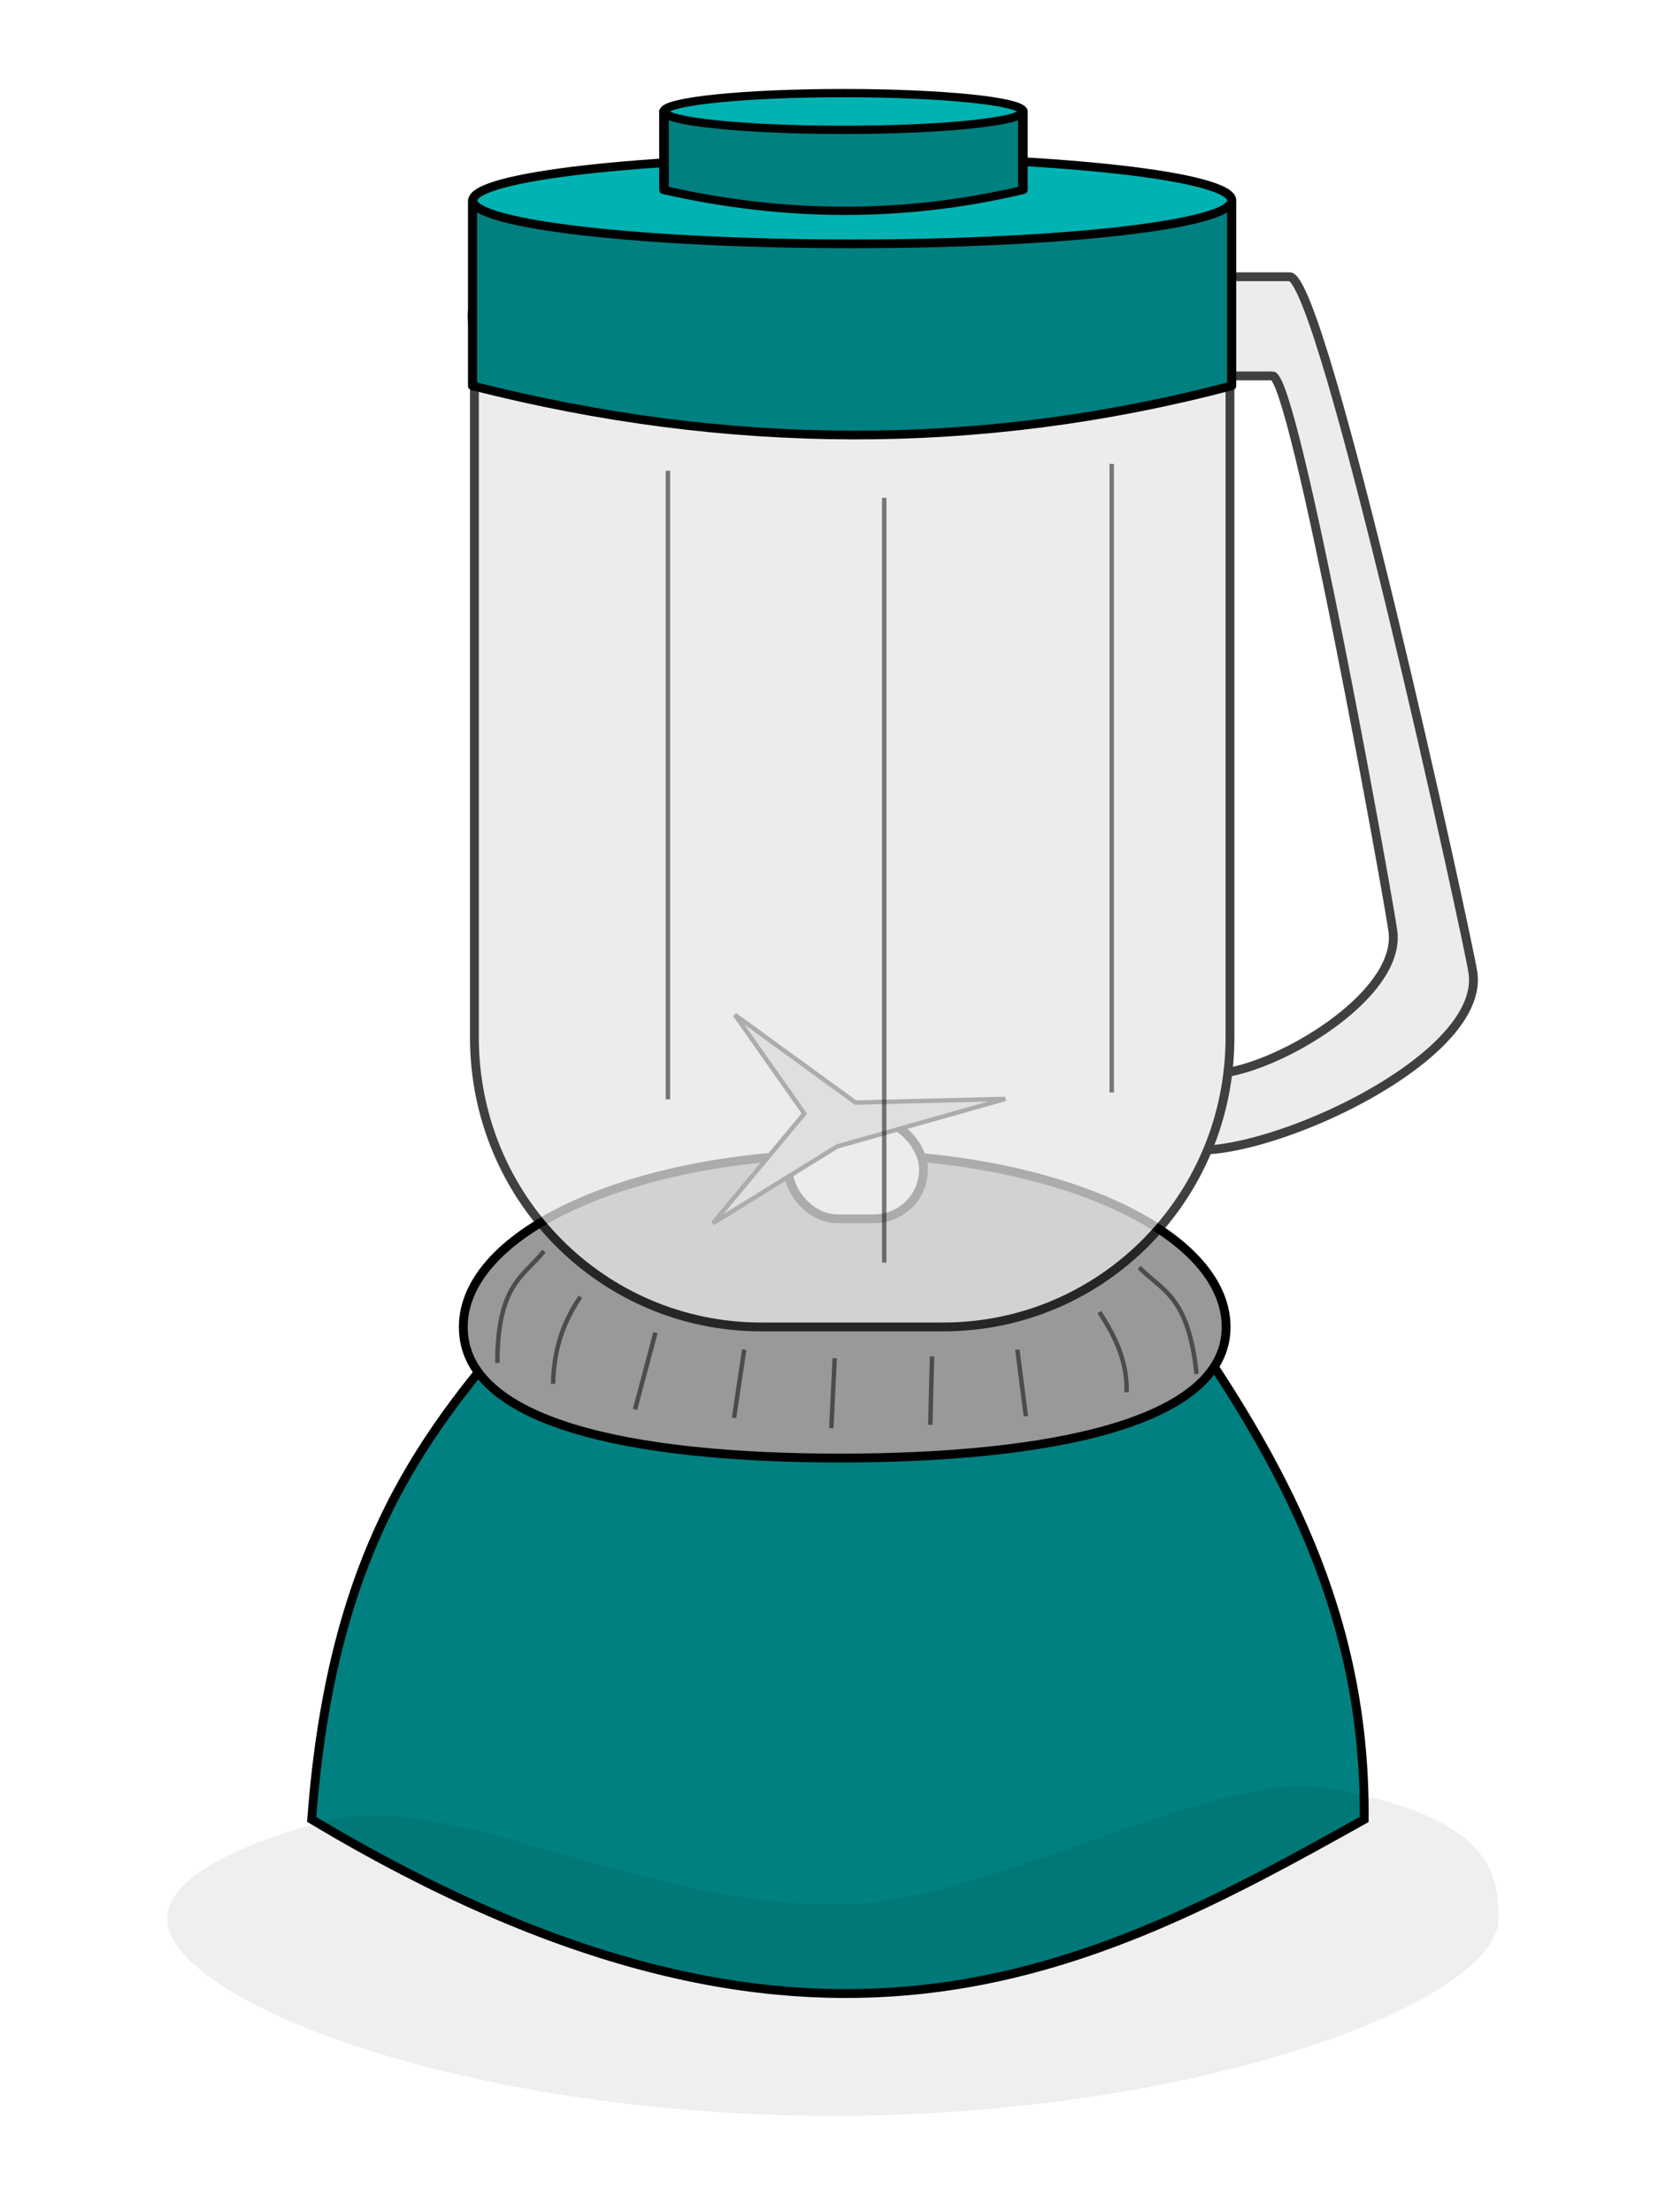 <?xml version="1.0" encoding="UTF-8" standalone="no"?>
<!-- Created with Inkscape (http://www.inkscape.org/) -->

<svg
   xmlns:dc="http://purl.org/dc/elements/1.1/"
   xmlns:cc="http://creativecommons.org/ns#"
   xmlns:rdf="http://www.w3.org/1999/02/22-rdf-syntax-ns#"
   xmlns:svg="http://www.w3.org/2000/svg"
   xmlns="http://www.w3.org/2000/svg"
   xmlns:sodipodi="http://sodipodi.sourceforge.net/DTD/sodipodi-0.dtd"
   xmlns:inkscape="http://www.inkscape.org/namespaces/inkscape"
   width="468.315"
   height="621.746"
   id="svg2"
   version="1.1"
   inkscape:version="0.48.2 r9819"
   sodipodi:docname="blender.svg">
  <defs
     id="defs4">
    <marker
       inkscape:stockid="TriangleOutM"
       orient="auto"
       refY="0"
       refX="0"
       id="TriangleOutM"
       style="overflow:visible">
      <path
         id="path4292"
         d="m 5.77,0 -8.65,5 0,-10 8.65,5 z"
         style="fill-rule:evenodd;stroke:#000000;stroke-width:1pt;marker-start:none"
         transform="scale(0.4,0.4)"
         inkscape:connector-curvature="0" />
    </marker>
    <marker
       inkscape:stockid="TriangleOutL"
       orient="auto"
       refY="0"
       refX="0"
       id="TriangleOutL"
       style="overflow:visible">
      <path
         id="path4289"
         d="m 5.77,0 -8.65,5 0,-10 8.65,5 z"
         style="fill-rule:evenodd;stroke:#000000;stroke-width:1pt;marker-start:none"
         transform="scale(0.8,0.8)"
         inkscape:connector-curvature="0" />
    </marker>
    <filter
       inkscape:collect="always"
       id="filter3817"
       x="-0.112"
       width="1.225"
       y="-0.453"
       height="1.907"
       color-interpolation-filters="sRGB">
      <feGaussianBlur
         inkscape:collect="always"
         stdDeviation="18.432"
         id="feGaussianBlur3819" />
    </filter>
  </defs>
  <sodipodi:namedview
     id="base"
     pagecolor="#ffffff"
     bordercolor="#666666"
     borderopacity="1.0"
     inkscape:pageopacity="0.0"
     inkscape:pageshadow="2"
     inkscape:zoom="0.7"
     inkscape:cx="229.55333"
     inkscape:cy="347.8668"
     inkscape:document-units="px"
     inkscape:current-layer="layer1"
     showgrid="false"
     inkscape:window-width="1440"
     inkscape:window-height="876"
     inkscape:window-x="0"
     inkscape:window-y="24"
     inkscape:window-maximized="1"
     fit-margin-top="5"
     fit-margin-left="5"
     fit-margin-right="5"
     fit-margin-bottom="5" />
  <g
     inkscape:label="Layer 1"
     inkscape:groupmode="layer"
     id="layer1"
     transform="translate(564.477,-310.016)">
    <g
       id="g3903"
       transform="matrix(0.95,0,0,0.95,-16.514,60.527)">
      <path
         sodipodi:nodetypes="ccccc"
         inkscape:connector-curvature="0"
         id="path3787"
         d="m -227.429,652.362 -194.286,0 c -28.393,33.403 -56.775,66.828 -62.857,148.571 148.146,88.672 230.313,45.388 311.429,0 0.58,-61.196 -24.77,-106.185 -54.286,-148.571 z"
         style="fill:#008080;stroke:#000000;stroke-width:2.617;stroke-linecap:butt;stroke-linejoin:miter;stroke-opacity:1" />
      <path
         sodipodi:nodetypes="sssssss"
         inkscape:connector-curvature="0"
         id="path3843"
         d="m -133.34,830.19 c 0,24.547 -88.191,58.447 -196.98,58.447 -108.789,0 -196.98,-33.899 -196.98,-58.447 0,-10.979 17.641,-21.028 46.876,-28.783 36.131,-9.584 90.981,24.742 151.114,24.742 44.358,0 111.555,-40.128 144.482,-34.545 47.827,8.109 51.487,24.048 51.487,38.586 z"
         style="opacity:0.25;fill:#000000;fill-opacity:1;stroke:none;filter:url(#filter3817)" />
      <path
         sodipodi:nodetypes="sssss"
         inkscape:connector-curvature="0"
         id="path3785"
         d="m -214,655.243 c 0,28.258 -51.956,38.762 -114.286,38.762 -62.329,0 -111.429,-10.504 -111.429,-38.762 0,-28.258 50.528,-51.166 112.857,-51.166 62.329,0 112.857,22.908 112.857,51.166 z"
         style="fill:#999999;fill-opacity:1;stroke:#000000;stroke-width:2.617;stroke-linecap:round;stroke-linejoin:round;stroke-miterlimit:4;stroke-opacity:1;stroke-dashoffset:0" />
      <g
         transform="matrix(0.757,0,0,0.757,250.36,110.135)"
         id="g3891">
        <rect
           style="fill:#ffffff;fill-opacity:1;stroke:#000000;stroke-width:3.456;stroke-linecap:round;stroke-linejoin:round;stroke-miterlimit:4;stroke-opacity:1;stroke-dasharray:none;stroke-dashoffset:0"
           id="rect3887"
           width="52.857"
           height="38.571"
           x="-784.571"
           y="639.219"
           ry="19.286" />
        <path
           style="fill:#cccccc;stroke:#000000;stroke-width:1.728px;stroke-linecap:butt;stroke-linejoin:miter;stroke-opacity:1"
           d="m -765.429,649.505 -48.571,30 35.714,-42.857 -27.143,-38.571 47.143,34.286 58.571,-1.429 z"
           id="path3889"
           inkscape:connector-curvature="0" />
      </g>
      <g
         style="opacity:0.75;fill:#e6e6e6"
         id="g3819">
        <path
           inkscape:connector-curvature="0"
           style="fill:#e6e6e6;stroke:#000000;stroke-width:2.617;stroke-linecap:butt;stroke-linejoin:miter;stroke-opacity:1"
           d="m -195.281,344.469 c -0.078,0.003 -0.145,0.003 -0.219,0.031 l -32.562,0 -4.562,253.562 c 5.04,18.001 96.095,-17.512 91.656,-47.688 -1.405,-9.549 -44.373,-206.308 -54.312,-205.906 z m -5.062,29.344 c 6.537,-0.321 34.795,156.872 35.719,164.5 2.92,24.108 -56.966,52.475 -60.281,38.094 l 3,-202.562 21.406,0 c 0.049,-0.022 0.105,-0.029 0.156,-0.031 z"
           id="path3812" />
        <path
           sodipodi:nodetypes="csssscc"
           inkscape:connector-curvature="0"
           id="rect3015"
           d="m -212.857,355.219 0,214.286 c 0,47.486 -37.866,85.714 -84.901,85.714 l -53.77,0 c -47.035,0 -84.901,-38.229 -84.901,-85.714 l 0,-214.286 z"
           style="fill:#e6e6e6;stroke:#000000;stroke-width:2.617;stroke-linecap:round;stroke-linejoin:round;stroke-miterlimit:4;stroke-opacity:1;stroke-dashoffset:0" />
      </g>
      <path
         transform="matrix(0.991,0,0,1,-3.932,6)"
         d="m -211.429,350.219 c 0,17.752 -50.528,32.143 -112.857,32.143 -62.329,0 -112.857,-14.391 -112.857,-32.143 0,-17.752 50.528,-32.143 112.857,-32.143 62.329,0 112.857,14.391 112.857,32.143 z"
         sodipodi:ry="32.142857"
         sodipodi:rx="112.85714"
         sodipodi:cy="350.21933"
         sodipodi:cx="-324.28571"
         id="path3823"
         style="fill:#e6e6e6;fill-opacity:1;stroke:#000000;stroke-width:2.617;stroke-linecap:round;stroke-linejoin:round;stroke-miterlimit:4;stroke-opacity:1;stroke-dasharray:none;stroke-dashoffset:0"
         sodipodi:type="arc" />
      <path
         sodipodi:type="arc"
         style="fill:#f9f9f9;fill-opacity:1;stroke:#000000;stroke-width:2.919;stroke-linecap:round;stroke-linejoin:round;stroke-miterlimit:4;stroke-opacity:1;stroke-dasharray:none;stroke-dashoffset:0"
         id="path3826"
         sodipodi:cx="-324.28571"
         sodipodi:cy="350.21933"
         sodipodi:rx="112.85714"
         sodipodi:ry="32.142857"
         d="m -211.429,350.219 c 0,17.752 -50.528,32.143 -112.857,32.143 -62.329,0 -112.857,-14.391 -112.857,-32.143 0,-17.752 50.528,-32.143 112.857,-32.143 62.329,0 112.857,14.391 112.857,32.143 z"
         transform="matrix(0.968,0,0,0.822,-8.772,73.976)" />
      <g
         transform="matrix(1.018,0,0,1,5.327,49.665)"
         id="g3804">
        <g
           id="g3794"
           transform="matrix(0.844,0,0,0.817,-52.271,55.58)">
          <path
             sodipodi:nodetypes="ccccc"
             inkscape:connector-curvature="0"
             id="rect3789"
             d="m -452.857,265.219 261.429,0 0,67.143 c -87.143,24.159 -174.286,23.34 -261.429,0 z"
             style="fill:#008080;fill-opacity:1;stroke:#000000;stroke-width:3.151;stroke-linecap:round;stroke-linejoin:round;stroke-miterlimit:4;stroke-opacity:1;stroke-dashoffset:0" />
          <path
             transform="matrix(0.989,0,0,1,-3.482,0)"
             d="m -190,265.219 c 0,8.679 -59.162,15.714 -132.143,15.714 -72.98,0 -132.143,-7.036 -132.143,-15.714 0,-8.679 59.162,-15.714 132.143,-15.714 72.98,0 132.143,7.036 132.143,15.714 z"
             sodipodi:ry="15.714286"
             sodipodi:rx="132.14285"
             sodipodi:cy="265.21933"
             sodipodi:cx="-322.14285"
             id="path3792"
             style="fill:#00b2b2;fill-opacity:1;stroke:#000000;stroke-width:3.168;stroke-linecap:round;stroke-linejoin:round;stroke-miterlimit:4;stroke-opacity:1;stroke-dasharray:none;stroke-dashoffset:0"
             sodipodi:type="arc" />
        </g>
        <g
           transform="matrix(0.399,0,0,0.346,-198.144,154.174)"
           id="g3798">
          <path
             style="fill:#008080;fill-opacity:1;stroke:#000000;stroke-width:7.044;stroke-linecap:round;stroke-linejoin:round;stroke-miterlimit:4;stroke-opacity:1;stroke-dashoffset:0"
             d="m -452.857,265.219 261.429,0 0,67.143 c -87.143,24.159 -174.286,23.34 -261.429,0 z"
             id="path3800"
             inkscape:connector-curvature="0"
             sodipodi:nodetypes="ccccc" />
          <path
             sodipodi:type="arc"
             style="fill:#00b2b2;fill-opacity:1;stroke:#000000;stroke-width:7.082;stroke-linecap:round;stroke-linejoin:round;stroke-miterlimit:4;stroke-opacity:1;stroke-dasharray:none;stroke-dashoffset:0"
             id="path3802"
             sodipodi:cx="-322.14285"
             sodipodi:cy="265.21933"
             sodipodi:rx="132.14285"
             sodipodi:ry="15.714286"
             d="m -190,265.219 c 0,8.679 -59.162,15.714 -132.143,15.714 -72.98,0 -132.143,-7.036 -132.143,-15.714 0,-8.679 59.162,-15.714 132.143,-15.714 72.98,0 132.143,7.036 132.143,15.714 z"
             transform="matrix(0.989,0,0,1,-3.482,0)" />
        </g>
      </g>
      <path
         sodipodi:nodetypes="cc"
         inkscape:connector-curvature="0"
         id="path3867"
         d="m -415.864,632.801 c -5.904,7.468 -13.749,9.7 -13.769,33.046"
         style="opacity:0.5;fill:none;stroke:#000000;stroke-width:1.309px;stroke-linecap:butt;stroke-linejoin:miter;stroke-opacity:1" />
      <path
         style="opacity:0.5;fill:none;stroke:#000000;stroke-width:1.309px;stroke-linecap:butt;stroke-linejoin:miter;stroke-opacity:1"
         d="m -239.718,637.612 c 6.612,6.85 14.638,8.297 16.959,31.528"
         id="path3869"
         inkscape:connector-curvature="0"
         sodipodi:nodetypes="cc" />
      <path
         sodipodi:nodetypes="cc"
         inkscape:connector-curvature="0"
         id="path3871"
         d="m -405.071,646.281 c -4.29,6.458 -7.796,13.961 -8.081,25.759"
         style="opacity:0.5;fill:none;stroke:#000000;stroke-width:1.309px;stroke-linecap:butt;stroke-linejoin:miter;stroke-opacity:1" />
      <path
         inkscape:connector-curvature="0"
         id="path3873"
         d="m -382.848,656.887 -6.061,22.728"
         style="opacity:0.5;fill:none;stroke:#000000;stroke-width:1.309px;stroke-linecap:butt;stroke-linejoin:miter;stroke-opacity:1" />
      <path
         inkscape:connector-curvature="0"
         id="path3875"
         d="m -356.584,661.938 -3.03,20.203"
         style="opacity:0.5;fill:none;stroke:#000000;stroke-width:1.309px;stroke-linecap:butt;stroke-linejoin:miter;stroke-opacity:1" />
      <path
         inkscape:connector-curvature="0"
         id="path3877"
         d="m -329.815,664.464 -1.01,20.708"
         style="opacity:0.5;fill:none;stroke:#000000;stroke-width:1.309px;stroke-linecap:butt;stroke-linejoin:miter;stroke-opacity:1" />
      <path
         inkscape:connector-curvature="0"
         id="path3879"
         d="m -301.025,663.959 -0.505,20.203"
         style="opacity:0.5;fill:none;stroke:#000000;stroke-width:1.309px;stroke-linecap:butt;stroke-linejoin:miter;stroke-opacity:1" />
      <path
         inkscape:connector-curvature="0"
         id="path3881"
         d="m -275.772,661.938 2.525,19.698"
         style="opacity:0.5;fill:none;stroke:#000000;stroke-width:1.309px;stroke-linecap:butt;stroke-linejoin:miter;stroke-opacity:1" />
      <path
         sodipodi:nodetypes="cc"
         inkscape:connector-curvature="0"
         id="path3883"
         d="m -251.528,650.827 c 4.959,7.515 8.338,14.92 8.081,23.739"
         style="opacity:0.5;fill:none;stroke:#000000;stroke-width:1.309px;stroke-linecap:butt;stroke-linejoin:miter;stroke-opacity:1" />
      <path
         sodipodi:nodetypes="cc"
         inkscape:connector-curvature="0"
         id="path3895"
         d="m -315.168,409.905 0,226.274"
         style="opacity:0.5;fill:none;stroke:#000000;stroke-width:1.309px;stroke-linecap:butt;stroke-linejoin:miter;stroke-opacity:1" />
      <path
         style="opacity:0.5;fill:none;stroke:#000000;stroke-width:1.309px;stroke-linecap:butt;stroke-linejoin:miter;stroke-opacity:1"
         d="m -379.168,401.905 0,185.957"
         id="path3897"
         inkscape:connector-curvature="0"
         sodipodi:nodetypes="cc" />
      <path
         sodipodi:nodetypes="cc"
         inkscape:connector-curvature="0"
         id="path3899"
         d="m -247.848,399.885 0,185.957"
         style="opacity:0.5;fill:none;stroke:#000000;stroke-width:1.309px;stroke-linecap:butt;stroke-linejoin:miter;stroke-opacity:1" />
    </g>
  </g>
</svg>

